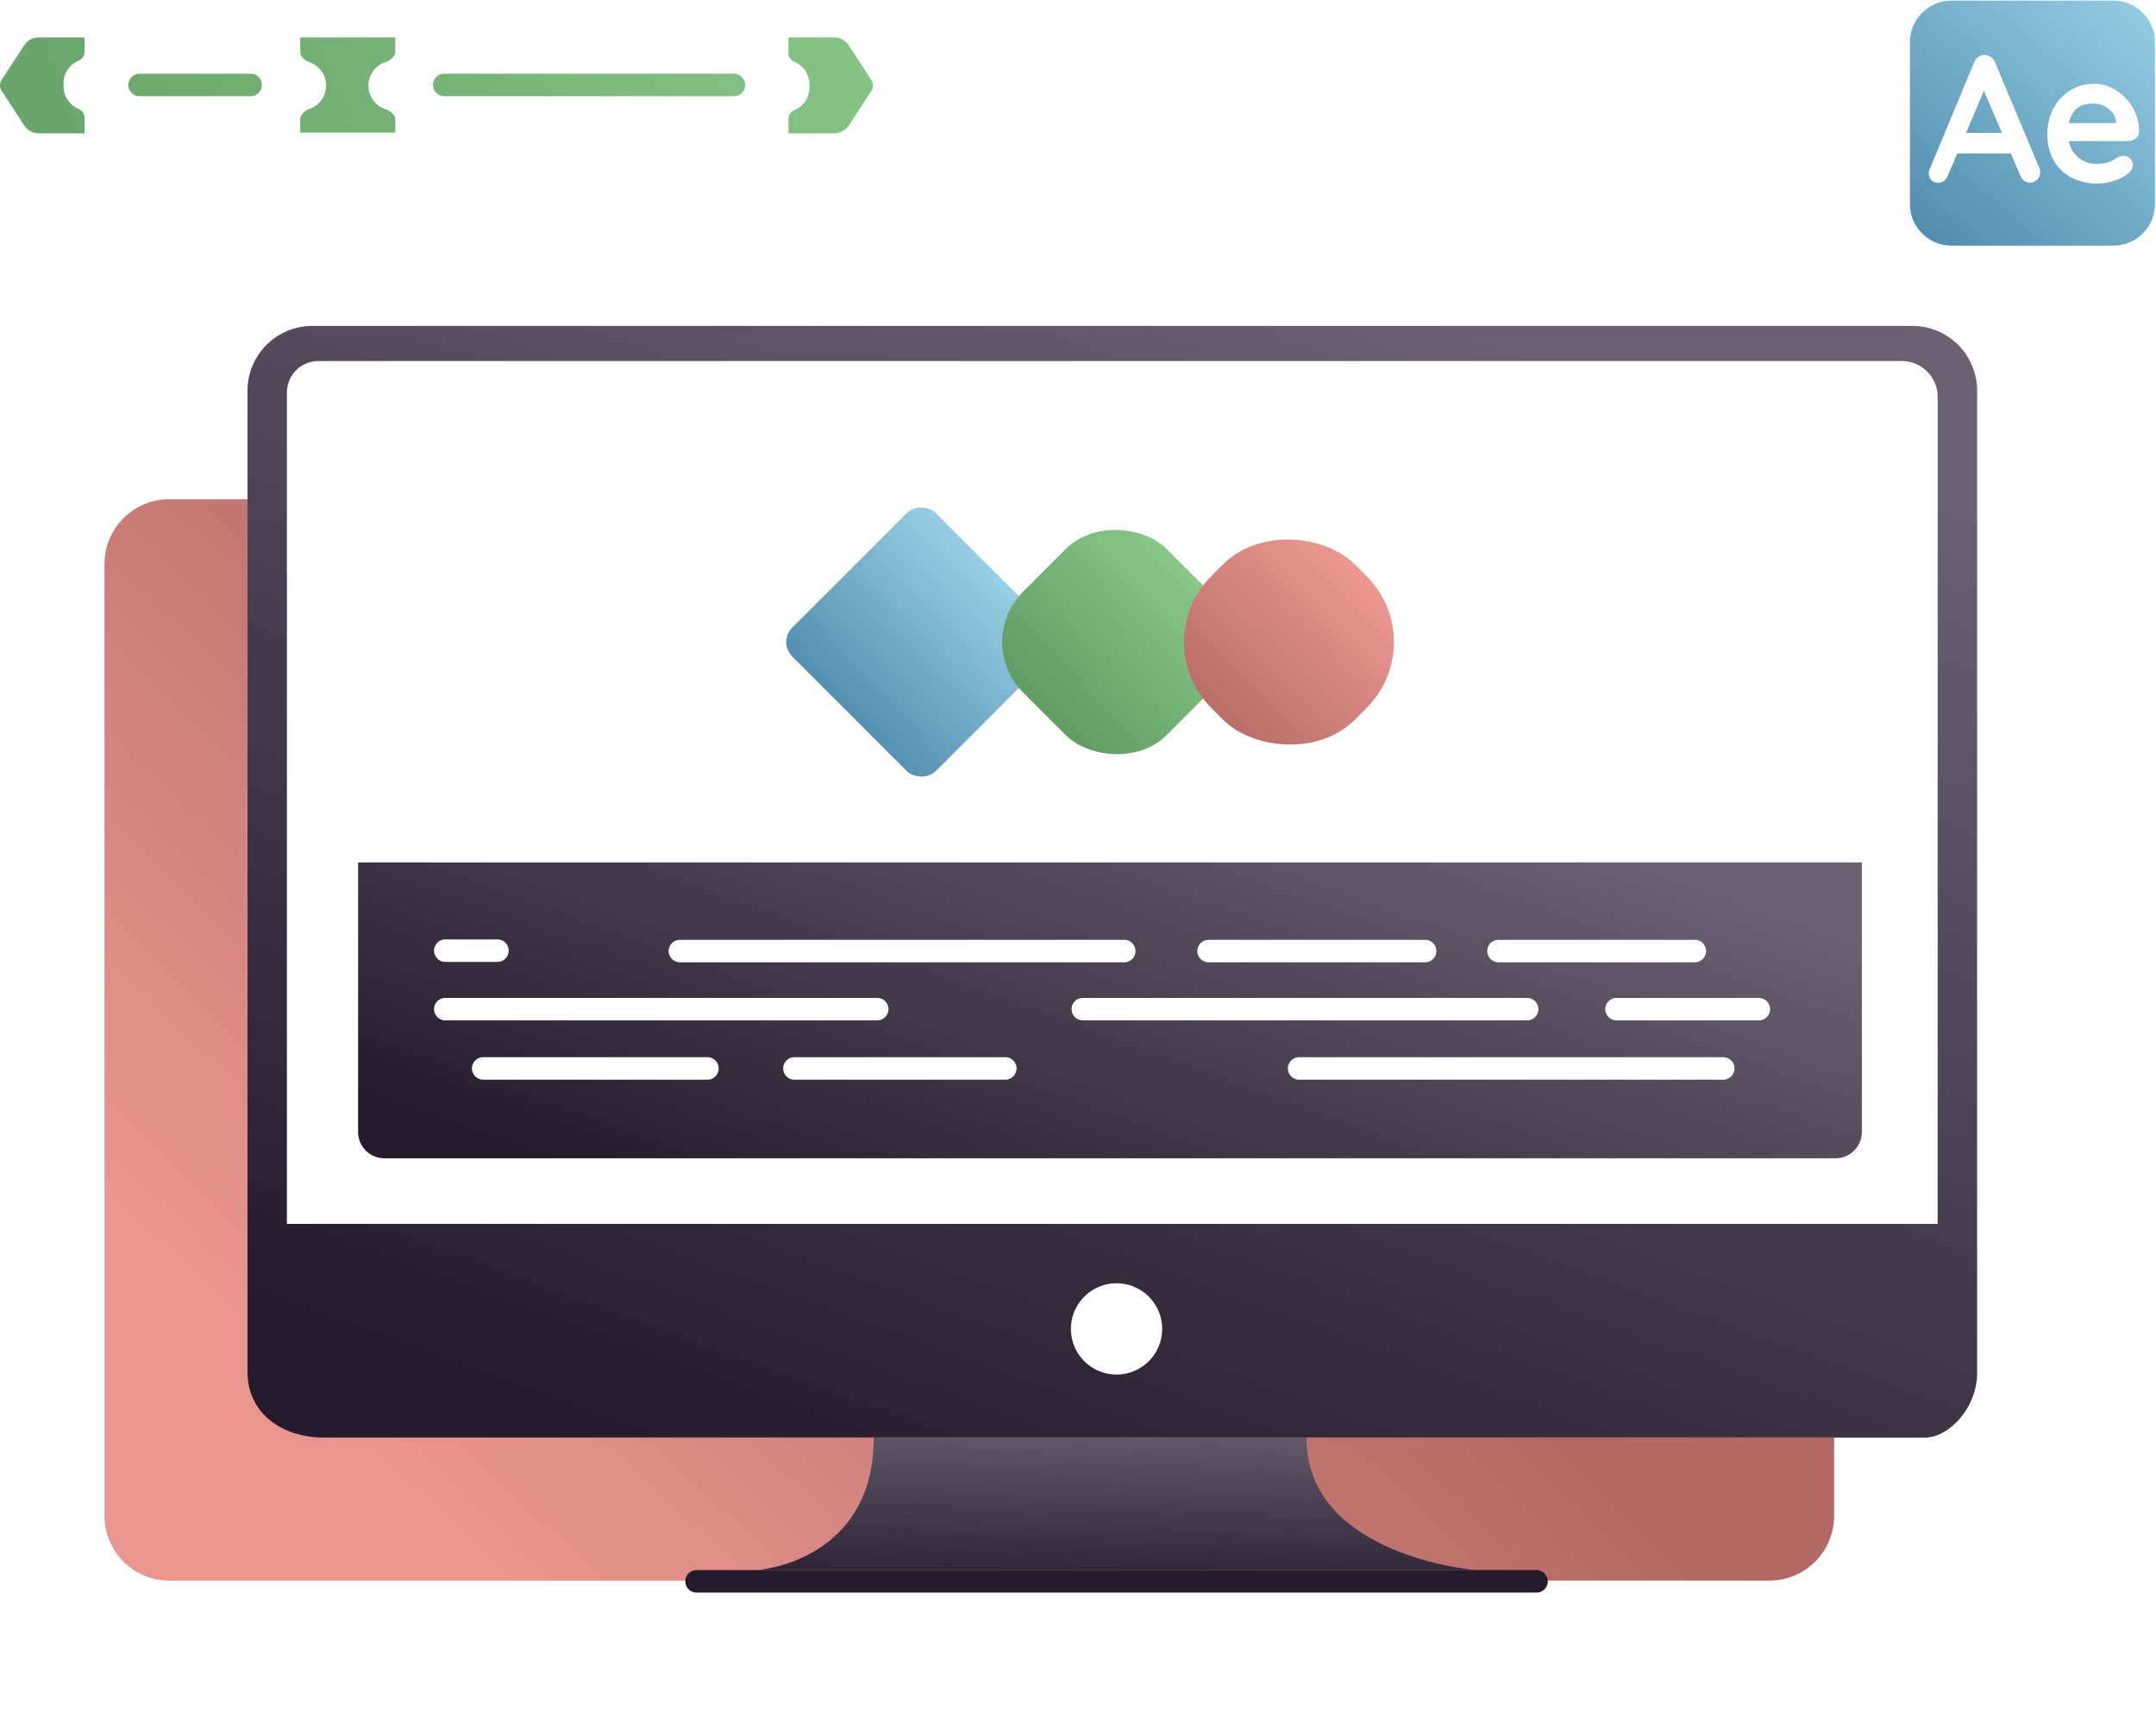 <svg id="Layer_1" data-name="Layer 1" xmlns="http://www.w3.org/2000/svg" xmlns:xlink="http://www.w3.org/1999/xlink" viewBox="0 0 335.78 268.624"><defs><style>.cls-1{fill:url(#linear-gradient);}.cls-2{fill:url(#linear-gradient-2);}.cls-3{fill:url(#linear-gradient-3);}.cls-4{fill:url(#linear-gradient-4);}.cls-5{fill:url(#linear-gradient-5);}.cls-6{fill:#261b2d;}.cls-7{fill:url(#linear-gradient-6);}.cls-8{fill:url(#linear-gradient-7);}.cls-9{fill:url(#linear-gradient-8);}.cls-10{fill:url(#linear-gradient-9);}.cls-11{fill:url(#linear-gradient-10);}.cls-12{fill:url(#linear-gradient-11);}.cls-13{fill:url(#linear-gradient-12);}.cls-14{fill:url(#linear-gradient-13);}.cls-15{fill:url(#linear-gradient-14);}.cls-16{fill:url(#linear-gradient-15);}</style><linearGradient id="linear-gradient" x1="302.19" y1="46.094" x2="342.197" y2="-0.111" gradientUnits="userSpaceOnUse"><stop offset="0" stop-color="#4b87aa"/><stop offset="0.997" stop-color="#9cd3e7"/></linearGradient><linearGradient id="linear-gradient-2" x1="292.683" y1="37.862" x2="332.69" y2="-8.343" xlink:href="#linear-gradient"/><linearGradient id="linear-gradient-3" x1="297.067" y1="41.658" x2="337.073" y2="-4.547" xlink:href="#linear-gradient"/><linearGradient id="linear-gradient-4" x1="163.957" y1="148.565" x2="66.654" y2="248.73" gradientUnits="userSpaceOnUse"><stop offset="0" stop-color="#b46964"/><stop offset="0.927" stop-color="#eb9590"/></linearGradient><linearGradient id="linear-gradient-5" x1="173.776" y1="249.818" x2="174.431" y2="219.37" gradientUnits="userSpaceOnUse"><stop offset="0" stop-color="#261b2d"/><stop offset="1" stop-color="#6c6173"/></linearGradient><linearGradient id="linear-gradient-6" x1="135.7" y1="240.223" x2="208.485" y2="40.714" xlink:href="#linear-gradient-5"/><linearGradient id="linear-gradient-7" x1="128.454" y1="114.021" x2="156.735" y2="87.605" gradientTransform="translate(112.724 -72.175) rotate(45)" xlink:href="#linear-gradient"/><linearGradient id="linear-gradient-8" x1="159.057" y1="113.793" x2="186.877" y2="87.807" gradientTransform="translate(121.615 -93.641) rotate(45)" gradientUnits="userSpaceOnUse"><stop offset="0" stop-color="#5a965f"/><stop offset="0.496" stop-color="#73b075"/><stop offset="1" stop-color="#8cca8b"/></linearGradient><linearGradient id="linear-gradient-9" x1="186.91" y1="113.981" x2="212.727" y2="87.852" gradientTransform="translate(129.494 -112.662) rotate(45)" xlink:href="#linear-gradient-4"/><linearGradient id="linear-gradient-10" x1="154.043" y1="207.249" x2="189.824" y2="109.17" xlink:href="#linear-gradient-5"/><linearGradient id="linear-gradient-11" x1="-43.513" y1="76.341" x2="163.239" y2="-0.283" gradientTransform="matrix(1, 0, 0, 1, 0, 0)" xlink:href="#linear-gradient-8"/><linearGradient id="linear-gradient-12" x1="-55.153" y1="44.933" x2="151.599" y2="-31.691" gradientTransform="matrix(1, 0, 0, 1, 0, 0)" xlink:href="#linear-gradient-8"/><linearGradient id="linear-gradient-13" x1="-47.743" y1="64.928" x2="159.009" y2="-11.696" gradientTransform="matrix(1, 0, 0, 1, 0, 0)" xlink:href="#linear-gradient-8"/><linearGradient id="linear-gradient-14" x1="-52.281" y1="52.681" x2="154.47" y2="-23.942" gradientTransform="matrix(1, 0, 0, 1, 0, 0)" xlink:href="#linear-gradient-8"/><linearGradient id="linear-gradient-15" x1="-57.67" y1="38.142" x2="149.082" y2="-38.482" gradientTransform="matrix(1, 0, 0, 1, 0, 0)" xlink:href="#linear-gradient-8"/></defs><title>skillset-icons</title><path class="cls-1" d="M327.7,16.505a3.674,3.674,0,0,0-1.639-.378,5.283,5.283,0,0,0-1.568.224,3,3,0,0,0-1.261.756,3.662,3.662,0,0,0-.84,1.429,4.758,4.758,0,0,0-.165.644h7.336v-.2a2.566,2.566,0,0,0-.574-1.457A3.766,3.766,0,0,0,327.7,16.505Z"/><polygon class="cls-2" points="306.193 20.693 311.794 20.693 308.981 14.137 306.193 20.693"/><path class="cls-3" d="M329.137.093h-25.2a6.479,6.479,0,0,0-6.479,6.479v25.2a6.479,6.479,0,0,0,6.479,6.479h25.2a6.478,6.478,0,0,0,6.478-6.479V6.572A6.478,6.478,0,0,0,329.137.093ZM317.251,28a1.566,1.566,0,0,1-1.079.448,1.469,1.469,0,0,1-.91-.308,2,2,0,0,1-.631-.84l-1.454-3.39h-8.353l-1.454,3.417a1.713,1.713,0,0,1-.6.827,1.474,1.474,0,0,1-.882.294,1.406,1.406,0,0,1-1.121-.42A1.531,1.531,0,0,1,300.4,27a1.855,1.855,0,0,1,.084-.533L307.46,9.712a1.826,1.826,0,0,1,.687-.868,1.465,1.465,0,0,1,.994-.253,1.645,1.645,0,0,1,.939.294,1.663,1.663,0,0,1,.63.827L317.6,26.127a1.894,1.894,0,0,1,.14.672A1.555,1.555,0,0,1,317.251,28Zm15.364-6.443a1.781,1.781,0,0,1-1.176.42H322.2a4.3,4.3,0,0,0,4.251,3.53,6.516,6.516,0,0,0,1.653-.168,3.718,3.718,0,0,0,1-.407c.252-.158.48-.294.686-.406a2.135,2.135,0,0,1,.952-.252,1.41,1.41,0,0,1,1.429,1.4,1.748,1.748,0,0,1-.784,1.372,6.485,6.485,0,0,1-2.045,1.079,8.727,8.727,0,0,1-6.849-.532,6.858,6.858,0,0,1-2.689-2.7,7.882,7.882,0,0,1-.939-3.866,8.491,8.491,0,0,1,1.023-4.3A7.224,7.224,0,0,1,322.559,14a6.9,6.9,0,0,1,3.5-.953,6.361,6.361,0,0,1,2.7.589,7.4,7.4,0,0,1,2.256,1.61,7.852,7.852,0,0,1,1.554,2.367,7.2,7.2,0,0,1,.575,2.858A1.44,1.44,0,0,1,332.615,21.561Z"/><path class="cls-4" d="M52.634,223.87c-9.571,0-14.087-4.517-14.087-10.088V77.743H26.365A10.087,10.087,0,0,0,16.277,87.831V236.052a10.087,10.087,0,0,0,10.088,10.087h249.2a10.087,10.087,0,0,0,10.088-10.087V223.87Z"/><path class="cls-5" d="M203.468,223.87h-67.39c0,19.413-18.151,20.635-18.151,20.635H229.853S203.468,242.4,203.468,223.87Z"/><path class="cls-6" d="M239.3,244.505H108.484a1.75,1.75,0,1,0,0,3.5H239.3a1.75,1.75,0,0,0,0-3.5Z"/><path class="cls-7" d="M297.831,50.754H48.634A10.088,10.088,0,0,0,38.547,60.842v152.94c0,5.571,4.516,10.088,12.087,10.088h249.2c3.571,0,8.088-4.517,8.088-10.088V60.842A10.089,10.089,0,0,0,297.831,50.754ZM173.89,214.05A7.106,7.106,0,1,1,181,206.944,7.106,7.106,0,0,1,173.89,214.05Zm127.886-23.457H44.683V61.125a4.9,4.9,0,0,1,4.9-4.9h246.61a5.584,5.584,0,0,1,5.583,5.584Z"/><rect class="cls-8" x="127.68" y="84.178" width="31.608" height="31.608" rx="3.19" transform="translate(-28.673 130.743) rotate(-45)"/><rect class="cls-9" x="158.038" y="84.178" width="31.608" height="31.608" rx="11.091" transform="translate(-19.781 152.209) rotate(-45)"/><rect class="cls-10" x="184.938" y="84.178" width="31.608" height="31.608" rx="14.478" transform="translate(-11.902 171.23) rotate(-45)"/><path class="cls-11" d="M55.77,134.3v41.972a4.1,4.1,0,0,0,4.1,4.1h226a4.1,4.1,0,0,0,4.1-4.1V134.3Zm177.607,12.053h30.581a1.75,1.75,0,0,1,0,3.5H233.377a1.75,1.75,0,0,1,0-3.5Zm-45.15,0h33.724a1.75,1.75,0,0,1,0,3.5H188.227a1.75,1.75,0,0,1,0-3.5Zm-82.339,0h69.2a1.75,1.75,0,0,1,0,3.5h-69.2a1.75,1.75,0,0,1,0-3.5Zm-36.539-.063h8.125a1.75,1.75,0,0,1,0,3.5H69.349a1.75,1.75,0,1,1,0-3.5ZM67.6,157.148a1.752,1.752,0,0,1,1.75-1.75h67.273a1.75,1.75,0,0,1,0,3.5H69.349A1.752,1.752,0,0,1,67.6,157.148Zm42.578,10.983H75.252a1.75,1.75,0,1,1,0-3.5h34.925a1.75,1.75,0,0,1,0,3.5Zm46.394,0H123.723a1.75,1.75,0,1,1,0-3.5h32.848a1.75,1.75,0,0,1,0,3.5Zm10.319-10.983a1.752,1.752,0,0,1,1.75-1.75h69.2a1.75,1.75,0,0,1,0,3.5h-69.2A1.752,1.752,0,0,1,166.89,157.148Zm101.492,10.983H202.328a1.75,1.75,0,0,1,0-3.5h66.054a1.75,1.75,0,0,1,0,3.5Zm5.543-9.233H251.762a1.75,1.75,0,0,1,0-3.5h22.163a1.75,1.75,0,0,1,0,3.5Z"/><path class="cls-12" d="M135.721,12.493l-3.5-5.4A2.771,2.771,0,0,0,129.9,5.827h-7.1v2.3a1.524,1.524,0,0,0,.894,1.5,3.814,3.814,0,0,1,2.372,3.769,3.814,3.814,0,0,1-2.371,3.769,1.523,1.523,0,0,0-.895,1.5v2.1h7.1a2.773,2.773,0,0,0,2.322-1.259l3.5-5.371A1.508,1.508,0,0,0,135.721,12.493Z"/><path class="cls-13" d="M39.035,11.482h-17.3a1.75,1.75,0,0,0,0,3.5h17.3a1.75,1.75,0,0,0,0-3.5Z"/><path class="cls-14" d="M114.3,11.482H69.19a1.75,1.75,0,0,0,0,3.5H114.3a1.75,1.75,0,0,0,0-3.5Z"/><path class="cls-15" d="M46.758,8.1c0,.736.814,1.361,1.5,1.614a3.847,3.847,0,0,1,0,7.228c-.691.252-1.5.877-1.5,1.614v2.079H61.567V18.612c0-.743-.817-1.388-1.523-1.618a3.854,3.854,0,0,1,0-7.329c.706-.229,1.523-.875,1.523-1.617V5.827H46.758Z"/><path class="cls-16" d="M8.435,5.827H6.065A2.771,2.771,0,0,0,3.743,7.086l-3.5,5.371a1.506,1.506,0,0,0,0,1.644l3.5,5.4a2.77,2.77,0,0,0,2.325,1.264h7.1V18.472a1.523,1.523,0,0,0-.9-1.5A3.815,3.815,0,0,1,9.9,13.2,3.815,3.815,0,0,1,12.274,9.43a1.523,1.523,0,0,0,.9-1.5v-2.1H8.435Z"/></svg>